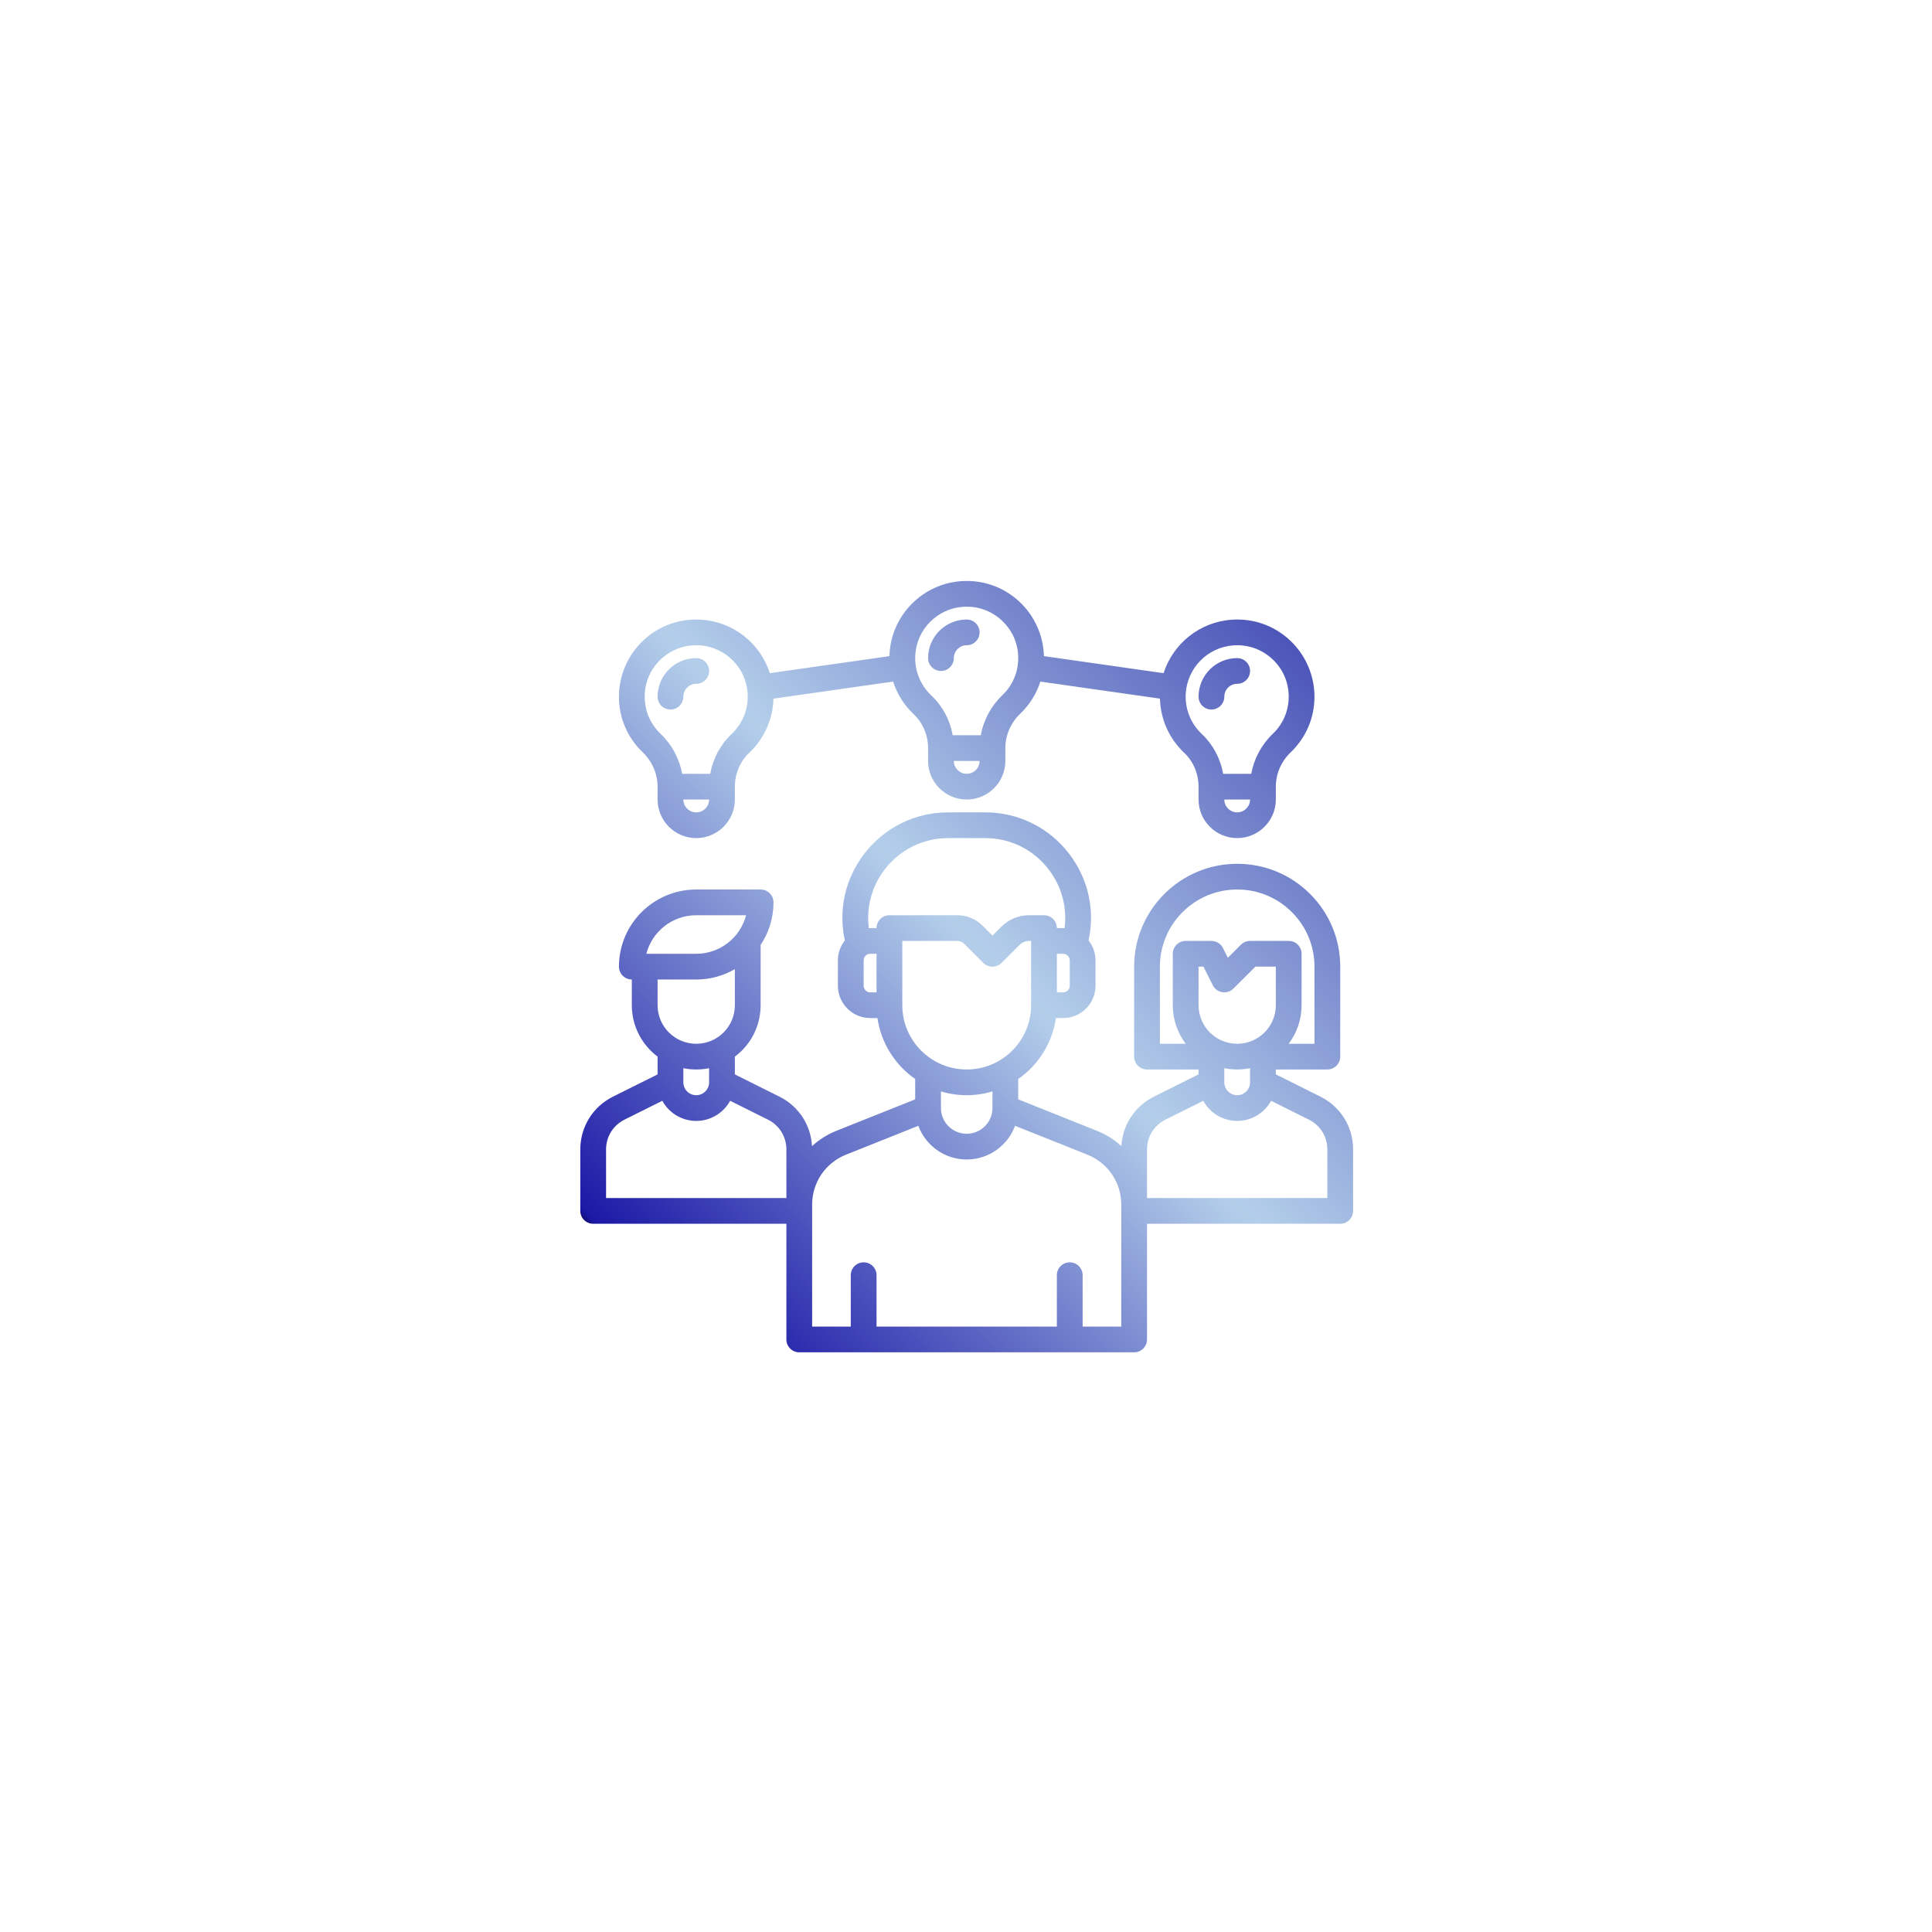<svg xmlns="http://www.w3.org/2000/svg" xmlns:xlink="http://www.w3.org/1999/xlink" width="500" zoomAndPan="magnify" viewBox="0 0 375 375" height="500" preserveAspectRatio="xMidYMid meet" version="1.0"><defs><clipPath id="9da0ece9df"><path d="M 112.637 112.5 L 262.637 112.5 L 262.637 262.5 L 112.637 262.5 Z M 112.637 112.5 " clip-rule="nonzero"/></clipPath><clipPath id="389ab633e5"><path d="M 256.301 212.863 L 247.637 208.539 L 247.637 207.586 L 257.637 207.586 C 259.016 207.586 260.137 206.469 260.137 205.094 L 260.137 187.625 C 260.137 182.297 258.059 177.281 254.277 173.508 C 250.5 169.738 245.477 167.664 240.137 167.664 C 229.109 167.664 220.137 176.617 220.137 187.625 L 220.137 205.094 C 220.137 206.469 221.254 207.586 222.637 207.586 L 232.637 207.586 L 232.637 208.539 L 223.973 212.863 C 220.254 214.719 217.883 218.359 217.66 222.461 C 216.301 221.215 214.703 220.199 212.914 219.484 L 197.637 213.383 L 197.637 209.434 C 201.52 206.727 204.25 202.488 204.953 197.605 L 206.355 197.605 C 209.82 197.605 212.637 194.793 212.637 191.336 L 212.637 186.41 C 212.637 184.988 212.152 183.629 211.289 182.535 C 212.566 176.688 211.258 170.668 207.609 165.84 C 203.691 160.656 197.711 157.68 191.203 157.68 L 184.07 157.68 C 177.562 157.68 171.582 160.656 167.664 165.84 C 164.016 170.668 162.707 176.68 163.984 182.531 C 163.121 183.625 162.637 184.984 162.637 186.41 L 162.637 191.336 C 162.637 194.793 165.453 197.605 168.918 197.605 L 170.316 197.605 C 171.02 202.488 173.754 206.727 177.637 209.434 L 177.637 213.383 L 162.359 219.484 C 160.566 220.199 158.973 221.215 157.613 222.461 C 157.391 218.359 155.02 214.719 151.301 212.863 L 142.637 208.539 L 142.637 205.094 C 143.105 204.742 143.555 204.355 143.977 203.934 C 146.336 201.578 147.637 198.445 147.637 195.109 L 147.637 183.41 C 149.215 181.043 150.137 178.203 150.137 175.148 C 150.137 173.77 149.016 172.652 147.637 172.652 L 135.137 172.652 C 126.863 172.652 120.137 179.367 120.137 187.625 C 120.137 189.004 121.254 190.121 122.637 190.121 L 122.637 195.109 C 122.637 199.184 124.602 202.805 127.637 205.086 L 127.637 208.539 L 118.973 212.863 C 115.062 214.816 112.637 218.734 112.637 223.094 L 112.637 235.035 C 112.637 236.414 113.754 237.531 115.137 237.531 L 152.637 237.531 L 152.637 259.988 C 152.637 261.367 153.754 262.484 155.137 262.484 L 220.137 262.484 C 221.516 262.484 222.637 261.367 222.637 259.988 L 222.637 237.531 L 260.137 237.531 C 261.516 237.531 262.637 236.414 262.637 235.035 L 262.637 223.094 C 262.637 218.734 260.211 214.816 256.301 212.863 Z M 142.637 195.109 C 142.637 197.109 141.855 198.992 140.441 200.406 C 139.023 201.82 137.141 202.598 135.137 202.598 C 131 202.598 127.637 199.238 127.637 195.109 L 127.637 190.121 L 135.137 190.121 C 137.867 190.121 140.43 189.383 142.637 188.105 Z M 137.637 207.34 L 137.637 210.082 C 137.637 211.457 136.516 212.578 135.137 212.578 C 133.758 212.578 132.637 211.457 132.637 210.082 L 132.637 207.336 C 133.445 207.5 134.281 207.586 135.137 207.586 C 135.984 207.586 136.824 207.504 137.637 207.34 Z M 125.453 185.129 C 126.566 180.828 130.484 177.645 135.137 177.645 L 144.82 177.645 C 143.707 181.945 139.789 185.129 135.137 185.129 Z M 152.637 232.539 L 117.637 232.539 L 117.637 223.094 C 117.637 220.637 119.004 218.426 121.207 217.328 L 128.551 213.664 C 129.824 215.988 132.301 217.57 135.137 217.57 C 137.973 217.57 140.445 215.988 141.723 213.664 L 149.066 217.328 C 151.27 218.426 152.637 220.637 152.637 223.094 Z M 207.637 186.41 L 207.637 191.336 C 207.637 192.043 207.062 192.617 206.355 192.617 L 205.137 192.617 L 205.137 185.129 L 206.355 185.129 C 206.684 185.129 206.938 185.254 207.086 185.359 C 207.434 185.602 207.637 185.984 207.637 186.41 Z M 170.137 192.617 L 168.918 192.617 C 168.211 192.617 167.637 192.043 167.637 191.336 L 167.637 186.41 C 167.637 185.984 167.836 185.602 168.184 185.359 C 168.336 185.254 168.586 185.129 168.918 185.129 L 170.137 185.129 Z M 170.137 180.141 L 168.918 180.141 C 168.824 180.141 168.734 180.145 168.641 180.148 C 168.125 176.152 169.168 172.137 171.656 168.848 C 174.621 164.922 179.148 162.672 184.07 162.672 L 191.203 162.672 C 196.125 162.672 200.652 164.922 203.617 168.848 C 206.105 172.137 207.152 176.156 206.633 180.148 C 206.539 180.145 206.449 180.141 206.355 180.141 L 205.137 180.141 C 205.137 178.762 204.016 177.645 202.637 177.645 L 199.754 177.645 C 197.719 177.645 195.809 178.434 194.371 179.867 L 192.637 181.602 L 190.703 179.668 C 189.395 178.363 187.652 177.645 185.801 177.645 L 172.637 177.645 C 171.254 177.645 170.137 178.762 170.137 180.141 Z M 175.137 195.109 L 175.137 182.633 L 185.801 182.633 C 186.316 182.633 186.801 182.836 187.168 183.199 L 190.867 186.895 C 191.844 187.867 193.426 187.867 194.402 186.895 L 197.91 183.395 C 198.402 182.906 199.055 182.633 199.75 182.633 L 200.137 182.633 L 200.137 195.109 C 200.137 201.992 194.527 207.586 187.637 207.586 C 180.742 207.586 175.137 201.992 175.137 195.109 Z M 192.637 211.848 L 192.637 215.074 C 192.637 217.824 190.395 220.062 187.637 220.062 C 184.879 220.062 182.637 217.824 182.637 215.074 L 182.637 211.848 C 184.223 212.32 185.898 212.578 187.637 212.578 C 189.375 212.578 191.051 212.32 192.637 211.848 Z M 217.637 257.492 L 210.137 257.492 L 210.137 247.512 C 210.137 246.133 209.016 245.016 207.637 245.016 C 206.254 245.016 205.137 246.133 205.137 247.512 L 205.137 257.492 L 170.137 257.492 L 170.137 247.512 C 170.137 246.133 169.016 245.016 167.637 245.016 C 166.254 245.016 165.137 246.133 165.137 247.512 L 165.137 257.492 L 157.637 257.492 L 157.637 233.816 C 157.637 229.52 160.219 225.715 164.215 224.117 L 178.25 218.516 C 179.656 222.328 183.332 225.055 187.637 225.055 C 191.938 225.055 195.617 222.328 197.023 218.516 L 211.059 224.117 C 215.055 225.715 217.637 229.52 217.637 233.816 Z M 247.637 195.109 C 247.637 199.238 244.273 202.598 240.137 202.598 C 236 202.598 232.637 199.238 232.637 195.109 L 232.637 187.625 L 233.59 187.625 L 235.402 191.234 C 235.758 191.953 236.441 192.453 237.234 192.582 C 238.031 192.711 238.836 192.453 239.402 191.883 L 243.672 187.625 L 247.637 187.625 Z M 242.637 207.336 L 242.637 210.082 C 242.637 211.457 241.516 212.578 240.137 212.578 C 238.758 212.578 237.637 211.457 237.637 210.082 L 237.637 207.336 C 238.445 207.5 239.281 207.586 240.137 207.586 C 240.992 207.586 241.828 207.5 242.637 207.336 Z M 230.145 202.598 L 225.137 202.598 L 225.137 187.625 C 225.137 179.367 231.863 172.652 240.137 172.652 C 244.141 172.652 247.91 174.211 250.742 177.035 C 253.574 179.867 255.137 183.629 255.137 187.625 L 255.137 202.598 L 250.129 202.598 C 251.703 200.512 252.637 197.918 252.637 195.109 L 252.637 185.129 C 252.637 183.75 251.516 182.633 250.137 182.633 L 242.637 182.633 C 241.973 182.633 241.336 182.898 240.867 183.363 L 238.32 185.906 L 237.371 184.012 C 236.949 183.168 236.082 182.633 235.137 182.633 L 230.137 182.633 C 228.754 182.633 227.637 183.75 227.637 185.129 L 227.637 195.109 C 227.637 197.918 228.57 200.512 230.145 202.598 Z M 257.637 232.539 L 222.637 232.539 L 222.637 223.094 C 222.637 220.637 224.004 218.426 226.207 217.328 L 233.551 213.664 C 234.824 215.988 237.301 217.57 240.137 217.57 C 242.973 217.57 245.445 215.988 246.723 213.664 L 254.066 217.328 C 256.27 218.426 257.637 220.637 257.637 223.094 Z M 127.637 152.691 L 127.637 155.188 C 127.637 159.312 131 162.672 135.137 162.672 C 139.273 162.672 142.637 159.312 142.637 155.188 L 142.637 152.691 C 142.637 150.18 143.652 147.781 145.422 146.117 C 148.348 143.363 150.023 139.59 150.125 135.605 L 173.352 132.297 C 174.117 134.684 175.477 136.867 177.352 138.633 C 179.121 140.297 180.137 142.691 180.137 145.203 L 180.137 147.699 C 180.137 151.828 183.5 155.188 187.637 155.188 C 191.773 155.188 195.137 151.828 195.137 147.699 L 195.137 145.203 C 195.137 142.719 196.184 140.293 198.008 138.551 C 199.852 136.789 201.184 134.648 201.934 132.297 L 225.148 135.605 C 225.25 139.59 226.922 143.363 229.852 146.117 C 231.621 147.781 232.637 150.18 232.637 152.691 L 232.637 155.188 C 232.637 159.312 236 162.672 240.137 162.672 C 244.273 162.672 247.637 159.312 247.637 155.188 L 247.637 152.691 C 247.637 152.688 247.637 152.688 247.637 152.688 C 247.637 150.203 248.684 147.781 250.508 146.039 C 253.492 143.188 255.137 139.348 255.137 135.223 C 255.137 131.086 253.398 127.098 250.367 124.273 C 247.293 121.41 243.281 119.992 239.07 120.289 C 232.848 120.719 227.676 124.953 225.848 130.664 L 202.625 127.355 C 202.523 123.355 200.805 119.523 197.867 116.789 C 194.793 113.926 190.781 112.512 186.57 112.805 C 179.066 113.324 173.09 119.371 172.66 126.867 C 172.652 127.031 172.652 127.191 172.648 127.355 L 149.426 130.664 C 147.598 124.953 142.426 120.719 136.203 120.289 C 131.992 119.996 127.98 121.414 124.906 124.273 C 121.875 127.098 120.137 131.086 120.137 135.223 C 120.137 139.348 121.781 143.188 124.766 146.039 C 126.59 147.781 127.637 150.203 127.637 152.691 Z M 240.137 157.68 C 238.758 157.68 237.637 156.562 237.637 155.188 L 242.637 155.188 C 242.637 156.562 241.516 157.68 240.137 157.68 Z M 230.152 134.637 C 230.438 129.641 234.418 125.613 239.418 125.266 C 242.234 125.07 244.906 126.016 246.957 127.922 C 249.008 129.832 250.137 132.426 250.137 135.223 C 250.137 137.973 249.039 140.531 247.051 142.434 C 244.859 144.523 243.398 147.266 242.863 150.195 L 237.418 150.195 C 236.891 147.246 235.449 144.523 233.281 142.484 C 231.125 140.457 229.984 137.598 230.152 134.637 Z M 187.637 150.195 C 186.258 150.195 185.137 149.074 185.137 147.699 L 190.137 147.699 C 190.137 149.074 189.016 150.195 187.637 150.195 Z M 177.652 127.152 C 177.938 122.156 181.918 118.129 186.918 117.781 C 189.73 117.59 192.406 118.527 194.457 120.438 C 196.508 122.348 197.637 124.938 197.637 127.738 C 197.637 130.484 196.539 133.047 194.551 134.945 C 192.359 137.039 190.898 139.777 190.363 142.711 L 184.918 142.711 C 184.391 139.762 182.949 137.039 180.781 135 C 178.625 132.973 177.484 130.113 177.652 127.152 Z M 135.137 157.68 C 133.758 157.68 132.637 156.562 132.637 155.188 L 137.637 155.188 C 137.637 156.562 136.516 157.68 135.137 157.68 Z M 128.316 127.922 C 130.367 126.016 133.039 125.074 135.855 125.266 C 140.852 125.613 144.836 129.641 145.121 134.637 C 145.289 137.598 144.148 140.457 141.992 142.484 C 139.824 144.523 138.383 147.246 137.855 150.195 L 132.41 150.195 C 131.875 147.266 130.414 144.527 128.223 142.434 C 126.234 140.531 125.137 137.973 125.137 135.223 C 125.137 132.426 126.266 129.832 128.316 127.922 Z M 127.637 135.223 C 127.637 131.094 131 127.738 135.137 127.738 C 136.516 127.738 137.637 128.855 137.637 130.234 C 137.637 131.609 136.516 132.727 135.137 132.727 C 133.758 132.727 132.637 133.848 132.637 135.223 C 132.637 136.602 131.516 137.719 130.137 137.719 C 128.754 137.719 127.637 136.602 127.637 135.223 Z M 180.137 127.738 C 180.137 123.609 183.5 120.25 187.637 120.25 C 189.016 120.25 190.137 121.367 190.137 122.746 C 190.137 124.125 189.016 125.242 187.637 125.242 C 186.258 125.242 185.137 126.363 185.137 127.738 C 185.137 129.117 184.016 130.234 182.637 130.234 C 181.254 130.234 180.137 129.117 180.137 127.738 Z M 232.637 135.223 C 232.637 131.094 236 127.738 240.137 127.738 C 241.516 127.738 242.637 128.855 242.637 130.234 C 242.637 131.609 241.516 132.727 240.137 132.727 C 238.758 132.727 237.637 133.848 237.637 135.223 C 237.637 136.602 236.516 137.719 235.137 137.719 C 233.754 137.719 232.637 136.602 232.637 135.223 Z M 232.637 135.223 " clip-rule="nonzero"/></clipPath><linearGradient x1="13.858" gradientTransform="matrix(0.312, 0, 0, 0.312, 107.636, 107.775)" y1="493.858" x2="494.267" gradientUnits="userSpaceOnUse" y2="13.449" id="f61692606a"><stop stop-opacity="1" stop-color="rgb(6.699%, 4.7%, 39.999%)" offset="0"/><stop stop-opacity="1" stop-color="rgb(6.699%, 4.7%, 39.999%)" offset="0.062"/><stop stop-opacity="1" stop-color="rgb(6.699%, 4.7%, 39.999%)" offset="0.078"/><stop stop-opacity="1" stop-color="rgb(6.699%, 4.7%, 39.999%)" offset="0.086"/><stop stop-opacity="1" stop-color="rgb(8.643%, 7.12%, 52.524%)" offset="0.09"/><stop stop-opacity="1" stop-color="rgb(10.587%, 9.54%, 65.05%)" offset="0.094"/><stop stop-opacity="1" stop-color="rgb(11.136%, 10.194%, 65.294%)" offset="0.098"/><stop stop-opacity="1" stop-color="rgb(11.685%, 10.851%, 65.54%)" offset="0.102"/><stop stop-opacity="1" stop-color="rgb(12.234%, 11.507%, 65.784%)" offset="0.105"/><stop stop-opacity="1" stop-color="rgb(12.784%, 12.163%, 66.029%)" offset="0.109"/><stop stop-opacity="1" stop-color="rgb(13.332%, 12.817%, 66.273%)" offset="0.113"/><stop stop-opacity="1" stop-color="rgb(13.881%, 13.474%, 66.519%)" offset="0.117"/><stop stop-opacity="1" stop-color="rgb(14.43%, 14.13%, 66.763%)" offset="0.121"/><stop stop-opacity="1" stop-color="rgb(14.98%, 14.786%, 67.009%)" offset="0.125"/><stop stop-opacity="1" stop-color="rgb(15.529%, 15.44%, 67.253%)" offset="0.129"/><stop stop-opacity="1" stop-color="rgb(16.078%, 16.096%, 67.497%)" offset="0.133"/><stop stop-opacity="1" stop-color="rgb(16.626%, 16.751%, 67.741%)" offset="0.137"/><stop stop-opacity="1" stop-color="rgb(17.175%, 17.407%, 67.987%)" offset="0.141"/><stop stop-opacity="1" stop-color="rgb(17.725%, 18.063%, 68.231%)" offset="0.145"/><stop stop-opacity="1" stop-color="rgb(18.274%, 18.719%, 68.477%)" offset="0.148"/><stop stop-opacity="1" stop-color="rgb(18.823%, 19.374%, 68.721%)" offset="0.152"/><stop stop-opacity="1" stop-color="rgb(19.373%, 20.03%, 68.967%)" offset="0.156"/><stop stop-opacity="1" stop-color="rgb(19.922%, 20.686%, 69.211%)" offset="0.16"/><stop stop-opacity="1" stop-color="rgb(20.471%, 21.342%, 69.456%)" offset="0.164"/><stop stop-opacity="1" stop-color="rgb(21.019%, 21.997%, 69.701%)" offset="0.168"/><stop stop-opacity="1" stop-color="rgb(21.568%, 22.653%, 69.945%)" offset="0.172"/><stop stop-opacity="1" stop-color="rgb(22.118%, 23.308%, 70.189%)" offset="0.176"/><stop stop-opacity="1" stop-color="rgb(22.667%, 23.964%, 70.435%)" offset="0.18"/><stop stop-opacity="1" stop-color="rgb(23.216%, 24.62%, 70.679%)" offset="0.184"/><stop stop-opacity="1" stop-color="rgb(23.766%, 25.276%, 70.924%)" offset="0.188"/><stop stop-opacity="1" stop-color="rgb(24.315%, 25.931%, 71.169%)" offset="0.191"/><stop stop-opacity="1" stop-color="rgb(24.864%, 26.587%, 71.414%)" offset="0.195"/><stop stop-opacity="1" stop-color="rgb(25.412%, 27.243%, 71.658%)" offset="0.199"/><stop stop-opacity="1" stop-color="rgb(25.961%, 27.899%, 71.904%)" offset="0.203"/><stop stop-opacity="1" stop-color="rgb(26.511%, 28.554%, 72.148%)" offset="0.207"/><stop stop-opacity="1" stop-color="rgb(27.06%, 29.21%, 72.392%)" offset="0.211"/><stop stop-opacity="1" stop-color="rgb(27.609%, 29.865%, 72.636%)" offset="0.215"/><stop stop-opacity="1" stop-color="rgb(28.159%, 30.521%, 72.882%)" offset="0.219"/><stop stop-opacity="1" stop-color="rgb(28.706%, 31.177%, 73.126%)" offset="0.223"/><stop stop-opacity="1" stop-color="rgb(29.256%, 31.833%, 73.372%)" offset="0.227"/><stop stop-opacity="1" stop-color="rgb(29.805%, 32.487%, 73.616%)" offset="0.23"/><stop stop-opacity="1" stop-color="rgb(30.354%, 33.144%, 73.862%)" offset="0.234"/><stop stop-opacity="1" stop-color="rgb(30.904%, 33.8%, 74.106%)" offset="0.238"/><stop stop-opacity="1" stop-color="rgb(31.453%, 34.456%, 74.352%)" offset="0.242"/><stop stop-opacity="1" stop-color="rgb(32.002%, 35.11%, 74.596%)" offset="0.246"/><stop stop-opacity="1" stop-color="rgb(32.552%, 35.767%, 74.84%)" offset="0.25"/><stop stop-opacity="1" stop-color="rgb(33.099%, 36.421%, 75.084%)" offset="0.254"/><stop stop-opacity="1" stop-color="rgb(33.649%, 37.077%, 75.33%)" offset="0.258"/><stop stop-opacity="1" stop-color="rgb(34.198%, 37.733%, 75.574%)" offset="0.262"/><stop stop-opacity="1" stop-color="rgb(34.747%, 38.39%, 75.819%)" offset="0.266"/><stop stop-opacity="1" stop-color="rgb(35.297%, 39.044%, 76.064%)" offset="0.27"/><stop stop-opacity="1" stop-color="rgb(35.846%, 39.7%, 76.309%)" offset="0.273"/><stop stop-opacity="1" stop-color="rgb(36.395%, 40.356%, 76.553%)" offset="0.277"/><stop stop-opacity="1" stop-color="rgb(36.945%, 41.013%, 76.797%)" offset="0.281"/><stop stop-opacity="1" stop-color="rgb(37.492%, 41.667%, 77.042%)" offset="0.285"/><stop stop-opacity="1" stop-color="rgb(38.042%, 42.323%, 77.287%)" offset="0.289"/><stop stop-opacity="1" stop-color="rgb(38.591%, 42.978%, 77.531%)" offset="0.293"/><stop stop-opacity="1" stop-color="rgb(39.14%, 43.634%, 77.777%)" offset="0.297"/><stop stop-opacity="1" stop-color="rgb(39.69%, 44.29%, 78.021%)" offset="0.301"/><stop stop-opacity="1" stop-color="rgb(40.239%, 44.946%, 78.267%)" offset="0.305"/><stop stop-opacity="1" stop-color="rgb(40.787%, 45.601%, 78.511%)" offset="0.309"/><stop stop-opacity="1" stop-color="rgb(41.336%, 46.257%, 78.757%)" offset="0.312"/><stop stop-opacity="1" stop-color="rgb(41.885%, 46.913%, 79.001%)" offset="0.316"/><stop stop-opacity="1" stop-color="rgb(42.435%, 47.569%, 79.245%)" offset="0.32"/><stop stop-opacity="1" stop-color="rgb(42.984%, 48.224%, 79.489%)" offset="0.324"/><stop stop-opacity="1" stop-color="rgb(43.533%, 48.88%, 79.735%)" offset="0.328"/><stop stop-opacity="1" stop-color="rgb(44.083%, 49.536%, 79.979%)" offset="0.332"/><stop stop-opacity="1" stop-color="rgb(44.632%, 50.192%, 80.225%)" offset="0.336"/><stop stop-opacity="1" stop-color="rgb(45.18%, 50.847%, 80.469%)" offset="0.34"/><stop stop-opacity="1" stop-color="rgb(45.729%, 51.503%, 80.714%)" offset="0.344"/><stop stop-opacity="1" stop-color="rgb(46.278%, 52.158%, 80.959%)" offset="0.348"/><stop stop-opacity="1" stop-color="rgb(46.828%, 52.814%, 81.204%)" offset="0.352"/><stop stop-opacity="1" stop-color="rgb(47.377%, 53.47%, 81.448%)" offset="0.355"/><stop stop-opacity="1" stop-color="rgb(47.926%, 54.126%, 81.693%)" offset="0.359"/><stop stop-opacity="1" stop-color="rgb(48.474%, 54.781%, 81.937%)" offset="0.363"/><stop stop-opacity="1" stop-color="rgb(49.023%, 55.437%, 82.182%)" offset="0.367"/><stop stop-opacity="1" stop-color="rgb(49.573%, 56.093%, 82.426%)" offset="0.371"/><stop stop-opacity="1" stop-color="rgb(50.122%, 56.749%, 82.672%)" offset="0.375"/><stop stop-opacity="1" stop-color="rgb(50.671%, 57.404%, 82.916%)" offset="0.379"/><stop stop-opacity="1" stop-color="rgb(51.221%, 58.06%, 83.162%)" offset="0.383"/><stop stop-opacity="1" stop-color="rgb(51.77%, 58.714%, 83.406%)" offset="0.387"/><stop stop-opacity="1" stop-color="rgb(52.319%, 59.37%, 83.652%)" offset="0.391"/><stop stop-opacity="1" stop-color="rgb(52.867%, 60.027%, 83.896%)" offset="0.395"/><stop stop-opacity="1" stop-color="rgb(53.416%, 60.683%, 84.14%)" offset="0.398"/><stop stop-opacity="1" stop-color="rgb(53.966%, 61.337%, 84.384%)" offset="0.402"/><stop stop-opacity="1" stop-color="rgb(54.515%, 61.993%, 84.63%)" offset="0.406"/><stop stop-opacity="1" stop-color="rgb(55.064%, 62.65%, 84.874%)" offset="0.41"/><stop stop-opacity="1" stop-color="rgb(55.614%, 63.306%, 85.12%)" offset="0.414"/><stop stop-opacity="1" stop-color="rgb(56.163%, 63.96%, 85.364%)" offset="0.418"/><stop stop-opacity="1" stop-color="rgb(56.712%, 64.616%, 85.609%)" offset="0.422"/><stop stop-opacity="1" stop-color="rgb(57.26%, 65.271%, 85.854%)" offset="0.426"/><stop stop-opacity="1" stop-color="rgb(57.809%, 65.927%, 86.099%)" offset="0.43"/><stop stop-opacity="1" stop-color="rgb(58.359%, 66.583%, 86.343%)" offset="0.434"/><stop stop-opacity="1" stop-color="rgb(58.908%, 67.239%, 86.588%)" offset="0.438"/><stop stop-opacity="1" stop-color="rgb(59.457%, 67.894%, 86.832%)" offset="0.441"/><stop stop-opacity="1" stop-color="rgb(60.007%, 68.55%, 87.077%)" offset="0.445"/><stop stop-opacity="1" stop-color="rgb(60.555%, 69.206%, 87.321%)" offset="0.449"/><stop stop-opacity="1" stop-color="rgb(61.104%, 69.862%, 87.567%)" offset="0.453"/><stop stop-opacity="1" stop-color="rgb(61.653%, 70.517%, 87.811%)" offset="0.457"/><stop stop-opacity="1" stop-color="rgb(62.202%, 71.173%, 88.057%)" offset="0.461"/><stop stop-opacity="1" stop-color="rgb(62.752%, 71.828%, 88.301%)" offset="0.465"/><stop stop-opacity="1" stop-color="rgb(63.301%, 72.484%, 88.547%)" offset="0.469"/><stop stop-opacity="1" stop-color="rgb(63.85%, 73.14%, 88.791%)" offset="0.473"/><stop stop-opacity="1" stop-color="rgb(64.4%, 73.796%, 89.035%)" offset="0.477"/><stop stop-opacity="1" stop-color="rgb(64.948%, 74.451%, 89.279%)" offset="0.48"/><stop stop-opacity="1" stop-color="rgb(65.497%, 75.107%, 89.525%)" offset="0.484"/><stop stop-opacity="1" stop-color="rgb(66.046%, 75.763%, 89.769%)" offset="0.488"/><stop stop-opacity="1" stop-color="rgb(66.595%, 76.419%, 90.015%)" offset="0.492"/><stop stop-opacity="1" stop-color="rgb(67.145%, 77.074%, 90.259%)" offset="0.496"/><stop stop-opacity="1" stop-color="rgb(67.694%, 77.73%, 90.504%)" offset="0.5"/><stop stop-opacity="1" stop-color="rgb(68.243%, 78.384%, 90.749%)" offset="0.504"/><stop stop-opacity="1" stop-color="rgb(68.793%, 79.041%, 90.994%)" offset="0.508"/><stop stop-opacity="1" stop-color="rgb(69.341%, 79.697%, 91.238%)" offset="0.512"/><stop stop-opacity="1" stop-color="rgb(69.89%, 80.353%, 91.483%)" offset="0.516"/><stop stop-opacity="1" stop-color="rgb(70.103%, 80.611%, 91.574%)" offset="0.52"/><stop stop-opacity="1" stop-color="rgb(70.319%, 80.87%, 91.666%)" offset="0.523"/><stop stop-opacity="1" stop-color="rgb(69.923%, 80.405%, 91.476%)" offset="0.527"/><stop stop-opacity="1" stop-color="rgb(69.528%, 79.941%, 91.287%)" offset="0.531"/><stop stop-opacity="1" stop-color="rgb(69.133%, 79.475%, 91.098%)" offset="0.535"/><stop stop-opacity="1" stop-color="rgb(68.738%, 79.012%, 90.91%)" offset="0.539"/><stop stop-opacity="1" stop-color="rgb(68.343%, 78.546%, 90.721%)" offset="0.543"/><stop stop-opacity="1" stop-color="rgb(67.947%, 78.081%, 90.532%)" offset="0.547"/><stop stop-opacity="1" stop-color="rgb(67.552%, 77.615%, 90.343%)" offset="0.551"/><stop stop-opacity="1" stop-color="rgb(67.157%, 77.151%, 90.155%)" offset="0.555"/><stop stop-opacity="1" stop-color="rgb(66.762%, 76.686%, 89.966%)" offset="0.559"/><stop stop-opacity="1" stop-color="rgb(66.367%, 76.222%, 89.777%)" offset="0.562"/><stop stop-opacity="1" stop-color="rgb(65.971%, 75.757%, 89.587%)" offset="0.566"/><stop stop-opacity="1" stop-color="rgb(65.576%, 75.293%, 89.4%)" offset="0.57"/><stop stop-opacity="1" stop-color="rgb(65.181%, 74.828%, 89.211%)" offset="0.574"/><stop stop-opacity="1" stop-color="rgb(64.786%, 74.364%, 89.021%)" offset="0.578"/><stop stop-opacity="1" stop-color="rgb(64.391%, 73.898%, 88.832%)" offset="0.582"/><stop stop-opacity="1" stop-color="rgb(63.995%, 73.434%, 88.644%)" offset="0.586"/><stop stop-opacity="1" stop-color="rgb(63.6%, 72.969%, 88.455%)" offset="0.59"/><stop stop-opacity="1" stop-color="rgb(63.205%, 72.505%, 88.266%)" offset="0.594"/><stop stop-opacity="1" stop-color="rgb(62.808%, 72.04%, 88.077%)" offset="0.598"/><stop stop-opacity="1" stop-color="rgb(62.413%, 71.576%, 87.889%)" offset="0.602"/><stop stop-opacity="1" stop-color="rgb(62.018%, 71.111%, 87.7%)" offset="0.605"/><stop stop-opacity="1" stop-color="rgb(61.623%, 70.645%, 87.511%)" offset="0.609"/><stop stop-opacity="1" stop-color="rgb(61.227%, 70.18%, 87.321%)" offset="0.613"/><stop stop-opacity="1" stop-color="rgb(60.832%, 69.716%, 87.134%)" offset="0.617"/><stop stop-opacity="1" stop-color="rgb(60.437%, 69.25%, 86.945%)" offset="0.621"/><stop stop-opacity="1" stop-color="rgb(60.042%, 68.787%, 86.755%)" offset="0.625"/><stop stop-opacity="1" stop-color="rgb(59.647%, 68.321%, 86.566%)" offset="0.629"/><stop stop-opacity="1" stop-color="rgb(59.251%, 67.857%, 86.378%)" offset="0.633"/><stop stop-opacity="1" stop-color="rgb(58.856%, 67.392%, 86.189%)" offset="0.637"/><stop stop-opacity="1" stop-color="rgb(58.461%, 66.928%, 86%)" offset="0.641"/><stop stop-opacity="1" stop-color="rgb(58.066%, 66.463%, 85.811%)" offset="0.645"/><stop stop-opacity="1" stop-color="rgb(57.671%, 65.999%, 85.623%)" offset="0.648"/><stop stop-opacity="1" stop-color="rgb(57.275%, 65.533%, 85.434%)" offset="0.652"/><stop stop-opacity="1" stop-color="rgb(56.88%, 65.07%, 85.245%)" offset="0.656"/><stop stop-opacity="1" stop-color="rgb(56.485%, 64.604%, 85.056%)" offset="0.66"/><stop stop-opacity="1" stop-color="rgb(56.09%, 64.14%, 84.868%)" offset="0.664"/><stop stop-opacity="1" stop-color="rgb(55.695%, 63.675%, 84.679%)" offset="0.668"/><stop stop-opacity="1" stop-color="rgb(55.299%, 63.21%, 84.489%)" offset="0.672"/><stop stop-opacity="1" stop-color="rgb(54.904%, 62.744%, 84.3%)" offset="0.676"/><stop stop-opacity="1" stop-color="rgb(54.509%, 62.28%, 84.113%)" offset="0.68"/><stop stop-opacity="1" stop-color="rgb(54.114%, 61.815%, 83.923%)" offset="0.684"/><stop stop-opacity="1" stop-color="rgb(53.719%, 61.351%, 83.734%)" offset="0.688"/><stop stop-opacity="1" stop-color="rgb(53.323%, 60.886%, 83.545%)" offset="0.691"/><stop stop-opacity="1" stop-color="rgb(52.928%, 60.422%, 83.357%)" offset="0.695"/><stop stop-opacity="1" stop-color="rgb(52.531%, 59.956%, 83.168%)" offset="0.699"/><stop stop-opacity="1" stop-color="rgb(52.136%, 59.492%, 82.979%)" offset="0.703"/><stop stop-opacity="1" stop-color="rgb(51.741%, 59.027%, 82.79%)" offset="0.707"/><stop stop-opacity="1" stop-color="rgb(51.346%, 58.563%, 82.602%)" offset="0.711"/><stop stop-opacity="1" stop-color="rgb(50.951%, 58.098%, 82.413%)" offset="0.715"/><stop stop-opacity="1" stop-color="rgb(50.555%, 57.634%, 82.224%)" offset="0.719"/><stop stop-opacity="1" stop-color="rgb(50.16%, 57.169%, 82.034%)" offset="0.723"/><stop stop-opacity="1" stop-color="rgb(49.765%, 56.703%, 81.847%)" offset="0.727"/><stop stop-opacity="1" stop-color="rgb(49.37%, 56.238%, 81.657%)" offset="0.73"/><stop stop-opacity="1" stop-color="rgb(48.975%, 55.774%, 81.468%)" offset="0.734"/><stop stop-opacity="1" stop-color="rgb(48.579%, 55.309%, 81.279%)" offset="0.738"/><stop stop-opacity="1" stop-color="rgb(48.184%, 54.845%, 81.091%)" offset="0.742"/><stop stop-opacity="1" stop-color="rgb(47.789%, 54.379%, 80.902%)" offset="0.746"/><stop stop-opacity="1" stop-color="rgb(47.394%, 53.915%, 80.713%)" offset="0.75"/><stop stop-opacity="1" stop-color="rgb(46.999%, 53.45%, 80.524%)" offset="0.754"/><stop stop-opacity="1" stop-color="rgb(46.603%, 52.986%, 80.336%)" offset="0.758"/><stop stop-opacity="1" stop-color="rgb(46.208%, 52.521%, 80.147%)" offset="0.762"/><stop stop-opacity="1" stop-color="rgb(45.813%, 52.057%, 79.958%)" offset="0.766"/><stop stop-opacity="1" stop-color="rgb(45.418%, 51.591%, 79.768%)" offset="0.77"/><stop stop-opacity="1" stop-color="rgb(45.023%, 51.128%, 79.581%)" offset="0.773"/><stop stop-opacity="1" stop-color="rgb(44.627%, 50.662%, 79.391%)" offset="0.777"/><stop stop-opacity="1" stop-color="rgb(44.232%, 50.198%, 79.202%)" offset="0.781"/><stop stop-opacity="1" stop-color="rgb(43.837%, 49.733%, 79.013%)" offset="0.785"/><stop stop-opacity="1" stop-color="rgb(43.442%, 49.268%, 78.825%)" offset="0.789"/><stop stop-opacity="1" stop-color="rgb(43.045%, 48.802%, 78.636%)" offset="0.793"/><stop stop-opacity="1" stop-color="rgb(42.65%, 48.338%, 78.447%)" offset="0.797"/><stop stop-opacity="1" stop-color="rgb(42.255%, 47.873%, 78.258%)" offset="0.801"/><stop stop-opacity="1" stop-color="rgb(41.859%, 47.409%, 78.07%)" offset="0.805"/><stop stop-opacity="1" stop-color="rgb(41.464%, 46.944%, 77.881%)" offset="0.809"/><stop stop-opacity="1" stop-color="rgb(41.069%, 46.48%, 77.692%)" offset="0.812"/><stop stop-opacity="1" stop-color="rgb(40.674%, 46.014%, 77.502%)" offset="0.816"/><stop stop-opacity="1" stop-color="rgb(40.279%, 45.551%, 77.315%)" offset="0.82"/><stop stop-opacity="1" stop-color="rgb(39.883%, 45.085%, 77.126%)" offset="0.824"/><stop stop-opacity="1" stop-color="rgb(39.488%, 44.621%, 76.936%)" offset="0.828"/><stop stop-opacity="1" stop-color="rgb(39.093%, 44.156%, 76.747%)" offset="0.832"/><stop stop-opacity="1" stop-color="rgb(38.698%, 43.692%, 76.559%)" offset="0.836"/><stop stop-opacity="1" stop-color="rgb(38.303%, 43.227%, 76.37%)" offset="0.84"/><stop stop-opacity="1" stop-color="rgb(37.907%, 42.763%, 76.181%)" offset="0.844"/><stop stop-opacity="1" stop-color="rgb(37.512%, 42.297%, 75.992%)" offset="0.848"/><stop stop-opacity="1" stop-color="rgb(37.117%, 41.832%, 75.804%)" offset="0.852"/><stop stop-opacity="1" stop-color="rgb(36.722%, 41.367%, 75.615%)" offset="0.855"/><stop stop-opacity="1" stop-color="rgb(36.327%, 40.903%, 75.426%)" offset="0.859"/><stop stop-opacity="1" stop-color="rgb(35.931%, 40.437%, 75.237%)" offset="0.863"/><stop stop-opacity="1" stop-color="rgb(35.536%, 39.973%, 75.049%)" offset="0.867"/><stop stop-opacity="1" stop-color="rgb(35.141%, 39.508%, 74.86%)" offset="0.871"/><stop stop-opacity="1" stop-color="rgb(34.746%, 39.044%, 74.67%)" offset="0.875"/><stop stop-opacity="1" stop-color="rgb(34.351%, 38.579%, 74.481%)" offset="0.879"/><stop stop-opacity="1" stop-color="rgb(33.955%, 38.115%, 74.294%)" offset="0.883"/><stop stop-opacity="1" stop-color="rgb(33.559%, 37.65%, 74.104%)" offset="0.887"/><stop stop-opacity="1" stop-color="rgb(33.163%, 37.186%, 73.915%)" offset="0.891"/><stop stop-opacity="1" stop-color="rgb(32.768%, 36.72%, 73.726%)" offset="0.895"/><stop stop-opacity="1" stop-color="rgb(32.373%, 36.256%, 73.538%)" offset="0.898"/><stop stop-opacity="1" stop-color="rgb(31.978%, 35.791%, 73.349%)" offset="0.902"/><stop stop-opacity="1" stop-color="rgb(31.583%, 35.326%, 73.16%)" offset="0.906"/><stop stop-opacity="1" stop-color="rgb(31.187%, 34.86%, 72.971%)" offset="0.91"/><stop stop-opacity="1" stop-color="rgb(30.792%, 34.396%, 72.783%)" offset="0.914"/><stop stop-opacity="1" stop-color="rgb(30.495%, 34.047%, 72.641%)" offset="0.918"/><stop stop-opacity="1" stop-color="rgb(30.199%, 33.699%, 72.499%)" offset="0.922"/><stop stop-opacity="1" stop-color="rgb(30.199%, 33.699%, 72.499%)" offset="0.938"/><stop stop-opacity="1" stop-color="rgb(30.199%, 33.699%, 72.499%)" offset="1"/></linearGradient></defs><g clip-path="url(#9da0ece9df)"><g clip-path="url(#389ab633e5)"><path fill="url(#f61692606a)" d="M 112.637 112.512 L 112.637 262.484 L 262.637 262.484 L 262.637 112.512 Z M 112.637 112.512 " fill-rule="nonzero"/></g></g></svg>